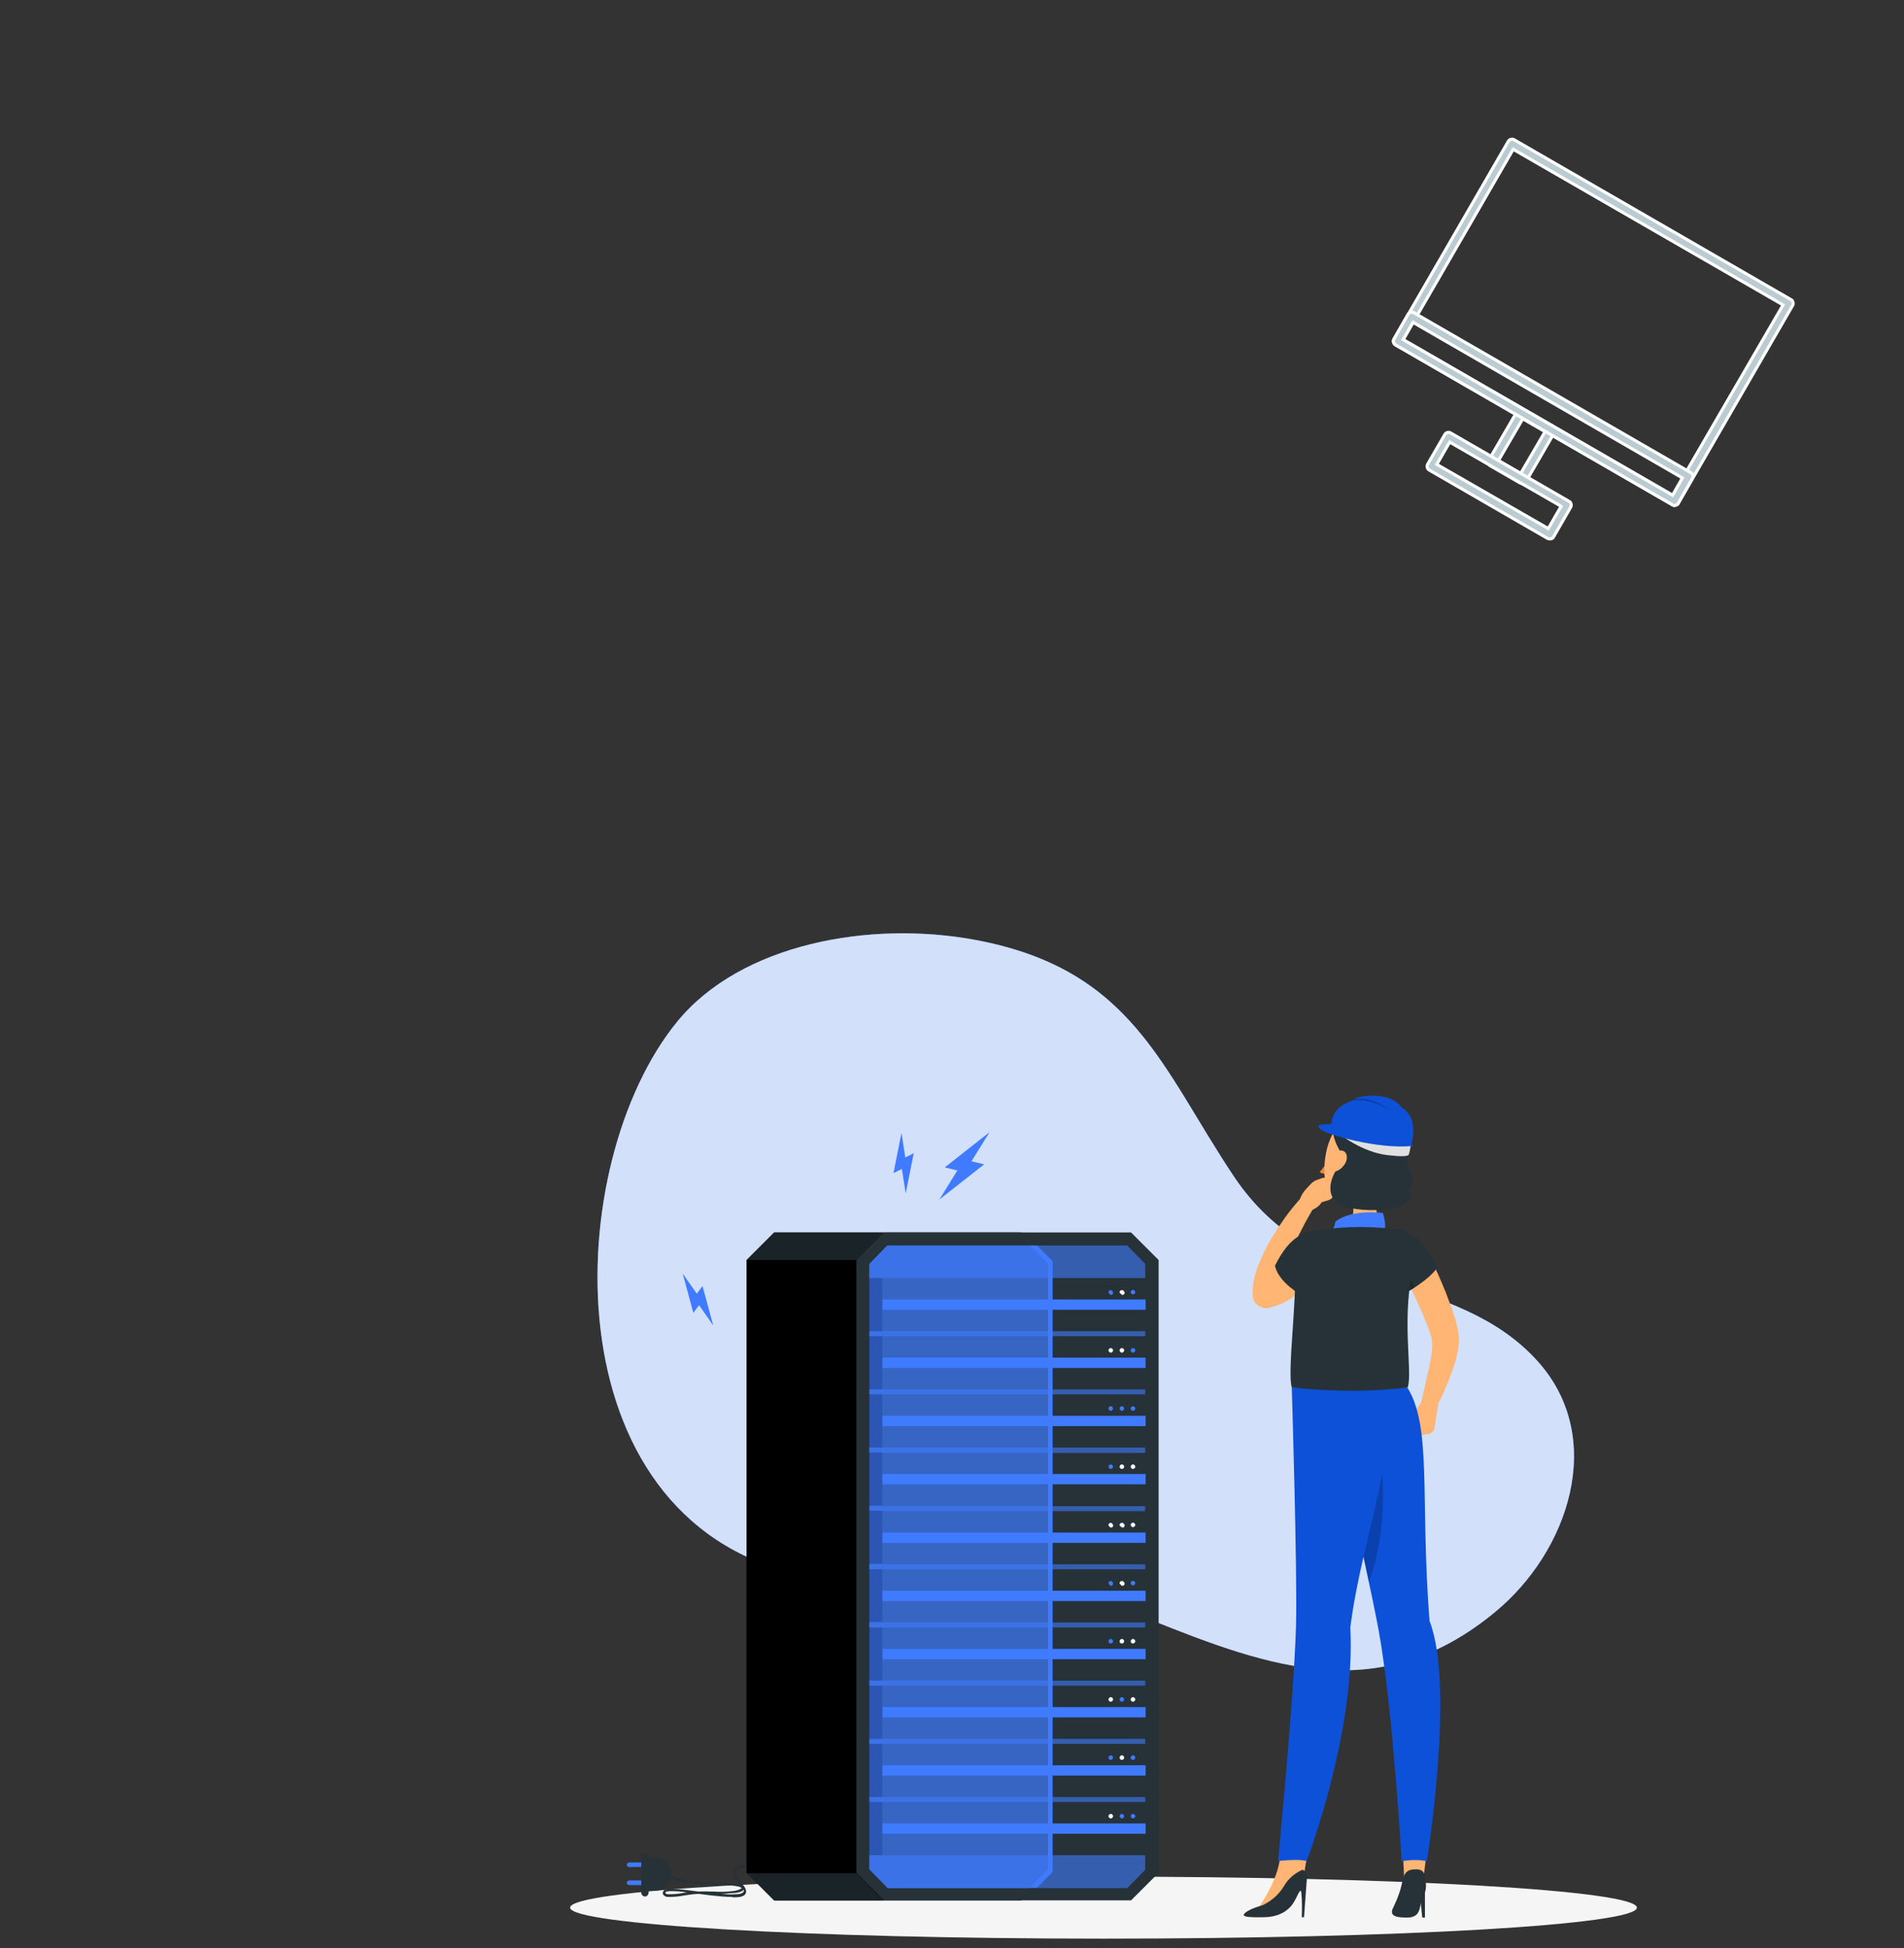 <?xml version="1.0" encoding="utf-8"?>
<!-- Generator: Adobe Illustrator 25.2.1, SVG Export Plug-In . SVG Version: 6.00 Build 0)  -->
<svg version="1.1" id="Layer_1" xmlns="http://www.w3.org/2000/svg" xmlns:xlink="http://www.w3.org/1999/xlink" x="0px" y="0px"
	 width="497.6px" height="509px" viewBox="0 0 497.6 509" style="enable-background:new 0 0 497.6 509;" xml:space="preserve">
<rect x="0" y="0" width="497.6" height="509" fill="#333333" stroke="none"/>
<style type="text/css">
	.st0{fill:#407BFF;}
	.st1{opacity:0.9;fill:#E3EBFA;enable-background:new    ;}
	.st2{fill:#F5F5F5;}
	.st3{fill:#263238;}
	.st4{opacity:0.7;fill:#263238;enable-background:new    ;}
	.st5{opacity:0.6;fill:#407BFF;enable-background:new    ;}
	.st6{fill:#FFFFFF;}
	.st7{opacity:0.7;fill:#407BFF;enable-background:new    ;}
	.st8{fill:#FFB573;}
	.st9{opacity:0.2;enable-background:new    ;}
	.st10{fill:#0D51D9;}
	.st11{fill:#ED893E;}
	.st12{fill:#E0E0E0;}
	.st13{fill:#BACCD1;stroke:#FFFFFF;stroke-width:0.8;}
</style>
<g>
	<path class="st0" d="M322.5,307.4c-19-28.4-26.5-54.1-67.4-61.8c-27.6-5.2-61.4,0.9-78.1,21.3c-30.3,37-33.7,129.4,31.6,144.4
		c31.9,7.3,59.3-1.3,91.6,11.7s60.5,22.9,90.5-1.8c19.2-15.8,29.2-45.3,11.3-65.4C380.4,331.6,343.9,339.4,322.5,307.4z"/>
	<path class="st1" d="M322.5,307.4c-19-28.4-26.5-54.1-67.4-61.8c-27.6-5.2-61.4,0.9-78.1,21.3c-30.3,37-33.7,129.4,31.6,144.4
		c31.9,7.3,59.3-1.3,91.6,11.7s60.5,22.9,90.5-1.8c19.2-15.8,29.2-45.3,11.3-65.4C380.4,331.6,343.9,339.4,322.5,307.4z"/>
	<path class="st2" d="M288.4,506.5c77,0,139.4-3.6,139.4-8.1c0-4.5-62.4-8.1-139.4-8.1S149,493.9,149,498.4
		C149,502.8,211.4,506.5,288.4,506.5z"/>
	<path class="st0" d="M170.9,487.7v-1.1h-6.5c-0.1,0-0.3,0.1-0.4,0.2c-0.1,0.1-0.2,0.2-0.2,0.4c0,0.1,0.1,0.3,0.2,0.4
		c0.1,0.1,0.2,0.2,0.4,0.2L170.9,487.7z"/>
	<path class="st0" d="M170.9,492.4v-1.1h-6.5c-0.1,0-0.3,0.1-0.4,0.2c-0.1,0.1-0.2,0.2-0.2,0.4c0,0.1,0.1,0.3,0.2,0.4
		c0.1,0.1,0.2,0.2,0.4,0.2H170.9z"/>
	<path class="st3" d="M168.6,484c-0.1,0-0.2,0-0.4,0.1c-0.1,0-0.2,0.1-0.3,0.2c-0.1,0.1-0.2,0.2-0.2,0.3c0,0.1-0.1,0.2-0.1,0.4v9.5
		c0,0.1,0,0.2,0.1,0.4c0,0.1,0.1,0.2,0.2,0.3s0.2,0.2,0.3,0.2c0.1,0,0.2,0.1,0.4,0.1c0.1,0,0.2,0,0.3-0.1c0.1,0,0.2-0.1,0.3-0.2
		c0.1-0.1,0.2-0.2,0.2-0.3c0-0.1,0.1-0.2,0.1-0.3v-9.5c0-0.1,0-0.2-0.1-0.3c0-0.1-0.1-0.2-0.2-0.3c-0.1-0.1-0.2-0.2-0.3-0.2
		C168.8,484,168.7,484,168.6,484z"/>
	<path class="st3" d="M171.1,485.3h-2.6v8.7h2.6c1.1,0,2.2-0.5,3.1-1.3c0.8-0.8,1.3-1.9,1.3-3c0-0.6-0.1-1.1-0.3-1.7
		c-0.2-0.5-0.5-1-0.9-1.4c-0.4-0.4-0.9-0.7-1.4-0.9C172.3,485.4,171.7,485.3,171.1,485.3z"/>
	<path class="st3" d="M191.4,495.6c-1.9,0-3.7-0.2-5.6-0.4l-3.2-0.4c-0.5,0-1,0.1-1.5,0.1c-0.7,0.1-1.5,0.2-2.2,0.3
		c-1.4,0.3-2.8,0.4-4.2,0.4c-0.3,0-0.6,0-0.9-0.2c-0.2-0.1-0.3-0.2-0.4-0.3c-0.1-0.2-0.2-0.3-0.2-0.5s0.1-0.4,0.2-0.5
		c0.1-0.2,0.2-0.3,0.4-0.3c0.3-0.1,0.5-0.2,0.8-0.2c1.6-0.1,3.2,0,4.8,0.2l3.2,0.4c1.3-0.1,2.6,0,3.8,0c1.6,0.1,3.3,0.1,4.9-0.1
		c1.4-0.1,2.5-0.6,2.5-0.8c-0.3-0.4-1.1-0.5-2.7-0.7c-1.2-0.2-2.7-0.2-4.4-0.2c-1.3,0-2.6-0.1-4-0.2c-2.7-0.2-6.2-0.6-9.2-2.4
		c-0.1,0-0.1-0.1-0.1-0.2c0-0.1,0-0.2,0-0.2c0-0.1,0.1-0.1,0.2-0.1c0.1,0,0.2,0,0.2,0c2.9,1.7,6.3,2.1,8.9,2.3
		c1.4,0.1,2.7,0.1,4,0.2c1.6,0,3.2,0.1,4.4,0.2c0.7,0.1,1.4,0.2,2.1,0.3l-0.1-0.1c-0.2-0.3-0.5-0.6-0.7-1c-0.3-0.4-0.6-0.9-0.7-1.4
		c-0.1-0.3-0.1-0.6,0-0.9c0.1-0.3,0.2-0.6,0.4-0.8c0.5-0.4,1.1-0.7,1.7-0.7c1.5-0.1,3,0,4.5,0.3c0,0,0.1,0,0.1,0c0,0,0.1,0,0.1,0.1
		c0,0,0,0.1,0.1,0.1c0,0,0,0.1,0,0.1c0,0,0,0.1,0,0.1c0,0,0,0.1-0.1,0.1c0,0-0.1,0-0.1,0.1c0,0-0.1,0-0.1,0
		c-1.4-0.3-2.9-0.4-4.3-0.3c-0.5,0-0.9,0.2-1.3,0.5c-0.1,0.2-0.2,0.4-0.2,0.6c0,0.2,0,0.4,0,0.6c0.1,0.5,0.3,0.9,0.6,1.3
		c0.2,0.3,0.4,0.6,0.7,0.9c0.2,0.3,0.3,0.4,0.4,0.6l0.1,0.1c0.4,0.5,0.7,1,0.7,1.7c-0.2,1.4-2.2,1.4-3.1,1.4H191.4z M188.5,494.8
		c1.1,0.1,2.2,0.2,3.4,0.1c0.8,0,2.4,0,2.5-0.9c0-0.1,0-0.2,0-0.3c-0.5,0.6-1.9,0.9-2.9,0.9S189.5,494.8,188.5,494.8z M175.9,494.1
		c-0.4,0-0.7,0-1.1,0c-0.2,0-0.4,0.1-0.6,0.1c-0.1,0-0.1,0.1-0.2,0.1c0,0.1-0.1,0.1-0.1,0.2c0,0.1,0,0.1,0.1,0.2
		c0,0.1,0.1,0.1,0.2,0.1c0.2,0.1,0.4,0.1,0.6,0.1c1.4,0,2.7-0.1,4.1-0.4l0.9-0.1l-0.4,0C178.2,494.2,177.1,494.1,175.9,494.1
		L175.9,494.1z"/>
	<path d="M266.9,322h-64.6l-7.2,7.2v160.1l7.2,7.2h64.6l7.2-7.2V329.2L266.9,322z"/>
	<path class="st0" d="M183.6,336l-1.5,2l-3.7-5.3l2.8,10.3l1.5-2l3.7,5.3L183.6,336z"/>
	<path class="st0" d="M238.8,301.3l-2.2,1.1l-1-6.4l-2.1,10.5l2.2-1.1l1,6.4L238.8,301.3z"/>
	<path class="st0" d="M257.2,304.2l-3.3-0.8l4.7-7.6l-11.7,9.2l3.3,0.8l-4.7,7.6L257.2,304.2z"/>
	<path class="st4" d="M195.2,489.4l7.2,7.2H231l-7.2-7.2H195.2z"/>
	<path class="st4" d="M195.2,329.2l7.2-7.2H231l-7.2,7.2H195.2z"/>
	<path class="st3" d="M295.6,322H231c-2.8,2.8-4.4,4.4-7.2,7.2v160.1c2.8,2.8,4.4,4.4,7.2,7.2h64.6l7.2-7.2V329.2L295.6,322z"/>
	<path class="st5" d="M231.9,493.2l-4.7-4.8V330.2l4.7-4.8h62.7l4.7,4.8v158.3l-4.7,4.8H231.9z"/>
	<path class="st3" d="M299.4,333.9h-68.9v13.9h68.9V333.9z"/>
	<path class="st0" d="M295.5,337.6c0-0.2,0.1-0.3,0.2-0.4c0.1-0.1,0.3-0.2,0.4-0.2c0.2,0,0.3,0.1,0.4,0.2c0.1,0.1,0.2,0.3,0.2,0.4
		c0,0.2-0.1,0.3-0.2,0.4c-0.1,0.1-0.3,0.2-0.4,0.2c-0.2,0-0.3-0.1-0.4-0.2C295.6,337.9,295.5,337.7,295.5,337.6z"/>
	<path class="st6" d="M292.6,337.6c0-0.1,0-0.2,0.1-0.3c0.1-0.1,0.2-0.2,0.3-0.2s0.2-0.1,0.4,0s0.2,0.1,0.3,0.2
		c0.1,0.1,0.1,0.2,0.2,0.3c0,0.1,0,0.2,0,0.3s-0.1,0.2-0.2,0.3c-0.1,0.1-0.2,0.1-0.3,0.1c-0.2,0-0.3-0.1-0.4-0.2
		C292.7,337.9,292.6,337.7,292.6,337.6z"/>
	<path class="st0" d="M289.7,337.6c0-0.1,0-0.2,0.1-0.3c0.1-0.1,0.2-0.2,0.3-0.2c0.1,0,0.2-0.1,0.3,0c0.1,0,0.2,0.1,0.3,0.2
		c0.1,0.1,0.1,0.2,0.2,0.3c0,0.1,0,0.2,0,0.3c0,0.1-0.1,0.2-0.2,0.3c-0.1,0.1-0.2,0.1-0.3,0.1c-0.2,0-0.3-0.1-0.4-0.2
		C289.8,337.9,289.7,337.7,289.7,337.6z"/>
	<path class="st0" d="M299.4,339.5h-68.9v2.7h68.9V339.5z"/>
	<path d="M227.2,347.8h3.4v-13.9h-3.4V347.8z"/>
	<path class="st3" d="M299.4,349.1h-68.9V363h68.9V349.1z"/>
	<path class="st0" d="M296.1,353.4c0.3,0,0.6-0.3,0.6-0.6c0-0.3-0.3-0.6-0.6-0.6c-0.3,0-0.6,0.3-0.6,0.6
		C295.5,353.1,295.8,353.4,296.1,353.4z"/>
	<path class="st6" d="M293.2,353.4c0.3,0,0.6-0.3,0.6-0.6c0-0.3-0.3-0.6-0.6-0.6c-0.3,0-0.6,0.3-0.6,0.6
		C292.6,353.1,292.9,353.4,293.2,353.4z"/>
	<path class="st6" d="M290.3,353.4c0.3,0,0.6-0.3,0.6-0.6c0-0.3-0.3-0.6-0.6-0.6c-0.3,0-0.6,0.3-0.6,0.6
		C289.7,353.1,290,353.4,290.3,353.4z"/>
	<path class="st0" d="M299.4,354.7h-68.9v2.7h68.9V354.7z"/>
	<path d="M227.2,363h3.4v-13.9h-3.4V363z"/>
	<path class="st3" d="M299.4,364.3h-68.9v13.9h68.9V364.3z"/>
	<path class="st0" d="M296.1,368.6c0.3,0,0.6-0.3,0.6-0.6c0-0.3-0.3-0.6-0.6-0.6c-0.3,0-0.6,0.3-0.6,0.6
		C295.5,368.3,295.8,368.6,296.1,368.6z"/>
	<path class="st0" d="M293.2,368.6c0.3,0,0.6-0.3,0.6-0.6c0-0.3-0.3-0.6-0.6-0.6c-0.3,0-0.6,0.3-0.6,0.6
		C292.6,368.3,292.9,368.6,293.2,368.6z"/>
	<path class="st0" d="M290.3,368.6c0.3,0,0.6-0.3,0.6-0.6c0-0.3-0.3-0.6-0.6-0.6c-0.3,0-0.6,0.3-0.6,0.6
		C289.7,368.3,290,368.6,290.3,368.6z"/>
	<path class="st0" d="M299.4,369.9h-68.9v2.7h68.9V369.9z"/>
	<path d="M227.2,378.2h3.4v-13.9h-3.4V378.2z"/>
	<path class="st3" d="M299.4,379.6h-68.9v13.9h68.9V379.6z"/>
	<path class="st6" d="M296.1,383.8c0.3,0,0.6-0.3,0.6-0.6c0-0.3-0.3-0.6-0.6-0.6c-0.3,0-0.6,0.3-0.6,0.6
		C295.5,383.5,295.8,383.8,296.1,383.8z"/>
	<path class="st6" d="M293.2,383.8c0.3,0,0.6-0.3,0.6-0.6c0-0.3-0.3-0.6-0.6-0.6c-0.3,0-0.6,0.3-0.6,0.6
		C292.6,383.5,292.9,383.8,293.2,383.8z"/>
	<path class="st0" d="M290.3,383.8c0.3,0,0.6-0.3,0.6-0.6c0-0.3-0.3-0.6-0.6-0.6c-0.3,0-0.6,0.3-0.6,0.6
		C289.7,383.5,290,383.8,290.3,383.8z"/>
	<path class="st0" d="M299.4,385.1h-68.9v2.7h68.9V385.1z"/>
	<path d="M227.2,393.4h3.4v-13.9h-3.4V393.4z"/>
	<path class="st3" d="M299.4,394.8h-68.9v13.9h68.9V394.8z"/>
	<path class="st6" d="M295.5,398.4c0-0.2,0.1-0.3,0.2-0.4s0.3-0.2,0.4-0.2c0.2,0,0.3,0.1,0.4,0.2c0.1,0.1,0.2,0.3,0.2,0.4
		c0,0.2-0.1,0.3-0.2,0.4c-0.1,0.1-0.3,0.2-0.4,0.2c-0.2,0-0.3-0.1-0.4-0.2S295.5,398.6,295.5,398.4z"/>
	<path class="st6" d="M292.6,398.4c0-0.1,0-0.2,0.1-0.3c0.1-0.1,0.2-0.2,0.3-0.2c0.1,0,0.2-0.1,0.4,0c0.1,0,0.2,0.1,0.3,0.2
		c0.1,0.1,0.1,0.2,0.2,0.3c0,0.1,0,0.2,0,0.3c0,0.1-0.1,0.2-0.2,0.3c-0.1,0.1-0.2,0.1-0.3,0.1c-0.2,0-0.3-0.1-0.4-0.2
		C292.7,398.7,292.6,398.6,292.6,398.4z"/>
	<path class="st6" d="M289.7,398.4c0-0.1,0-0.2,0.1-0.3c0.1-0.1,0.2-0.2,0.3-0.2c0.1,0,0.2-0.1,0.3,0c0.1,0,0.2,0.1,0.3,0.2
		c0.1,0.1,0.1,0.2,0.2,0.3c0,0.1,0,0.2,0,0.3c0,0.1-0.1,0.2-0.2,0.3c-0.1,0.1-0.2,0.1-0.3,0.1c-0.2,0-0.3-0.1-0.4-0.2
		C289.8,398.7,289.7,398.6,289.7,398.4z"/>
	<path class="st0" d="M299.4,400.4h-68.9v2.7h68.9V400.4z"/>
	<path d="M227.2,408.6h3.4v-13.9h-3.4V408.6z"/>
	<path class="st3" d="M299.4,410h-68.9v13.9h68.9V410z"/>
	<path class="st0" d="M295.5,413.6c0-0.2,0.1-0.3,0.2-0.4c0.1-0.1,0.3-0.2,0.4-0.2c0.1,0,0.3,0.1,0.4,0.2c0.1,0.1,0.2,0.3,0.2,0.4
		c0,0.1-0.1,0.3-0.2,0.4c-0.1,0.1-0.2,0.2-0.4,0.2c-0.2,0-0.3-0.1-0.4-0.2C295.6,413.9,295.5,413.8,295.5,413.6z"/>
	<path class="st6" d="M292.6,413.6c0-0.1,0-0.2,0.1-0.3c0.1-0.1,0.2-0.2,0.3-0.2c0.1,0,0.2-0.1,0.4,0c0.1,0,0.2,0.1,0.3,0.2
		c0.1,0.1,0.1,0.2,0.2,0.3c0,0.1,0,0.2,0,0.3c0,0.1-0.1,0.2-0.2,0.3c-0.1,0.1-0.2,0.1-0.3,0.1c-0.1,0-0.2,0-0.2,0
		c-0.1,0-0.1-0.1-0.2-0.1c-0.1-0.1-0.1-0.1-0.1-0.2C292.6,413.8,292.6,413.7,292.6,413.6z"/>
	<path class="st0" d="M289.7,413.6c0-0.1,0-0.2,0.1-0.3c0.1-0.1,0.2-0.2,0.3-0.2c0.1,0,0.2-0.1,0.3,0c0.1,0,0.2,0.1,0.3,0.2
		c0.1,0.1,0.1,0.2,0.2,0.3c0,0.1,0,0.2,0,0.3c0,0.1-0.1,0.2-0.2,0.3c-0.1,0.1-0.2,0.1-0.3,0.1c-0.2,0-0.3-0.1-0.4-0.2
		S289.7,413.8,289.7,413.6z"/>
	<path class="st0" d="M299.4,415.6h-68.9v2.7h68.9V415.6z"/>
	<path d="M227.2,423.8h3.4V410h-3.4V423.8z"/>
	<path class="st3" d="M299.4,425.2h-68.9v13.9h68.9V425.2z"/>
	<path class="st6" d="M296.1,429.4c0.3,0,0.6-0.3,0.6-0.6c0-0.3-0.3-0.6-0.6-0.6c-0.3,0-0.6,0.3-0.6,0.6
		C295.5,429.2,295.8,429.4,296.1,429.4z"/>
	<path class="st6" d="M293.2,429.4c0.3,0,0.6-0.3,0.6-0.6c0-0.3-0.3-0.6-0.6-0.6c-0.3,0-0.6,0.3-0.6,0.6
		C292.6,429.2,292.9,429.4,293.2,429.4z"/>
	<path class="st0" d="M290.3,429.4c0.3,0,0.6-0.3,0.6-0.6c0-0.3-0.3-0.6-0.6-0.6c-0.3,0-0.6,0.3-0.6,0.6
		C289.7,429.2,290,429.4,290.3,429.4z"/>
	<path class="st0" d="M299.4,430.8h-68.9v2.7h68.9V430.8z"/>
	<path d="M227.2,439.1h3.4v-13.9h-3.4V439.1z"/>
	<path class="st3" d="M299.4,440.4h-68.9v13.9h68.9V440.4z"/>
	<path class="st6" d="M296.1,444.6c0.3,0,0.6-0.3,0.6-0.6c0-0.3-0.3-0.6-0.6-0.6c-0.3,0-0.6,0.3-0.6,0.6
		C295.5,444.4,295.8,444.6,296.1,444.6z"/>
	<path class="st0" d="M293.2,444.6c0.3,0,0.6-0.3,0.6-0.6c0-0.3-0.3-0.6-0.6-0.6c-0.3,0-0.6,0.3-0.6,0.6
		C292.6,444.4,292.9,444.6,293.2,444.6z"/>
	<path class="st6" d="M290.3,444.6c0.3,0,0.6-0.3,0.6-0.6c0-0.3-0.3-0.6-0.6-0.6c-0.3,0-0.6,0.3-0.6,0.6
		C289.7,444.4,290,444.6,290.3,444.6z"/>
	<path class="st0" d="M299.4,446h-68.9v2.7h68.9V446z"/>
	<path d="M227.2,454.3h3.4v-13.9h-3.4V454.3z"/>
	<path class="st3" d="M299.4,455.6h-68.9v13.9h68.9V455.6z"/>
	<path class="st0" d="M296.1,459.8c0.3,0,0.6-0.3,0.6-0.6c0-0.3-0.3-0.6-0.6-0.6c-0.3,0-0.6,0.3-0.6,0.6
		C295.5,459.6,295.8,459.8,296.1,459.8z"/>
	<path class="st6" d="M293.2,459.8c0.3,0,0.6-0.3,0.6-0.6c0-0.3-0.3-0.6-0.6-0.6c-0.3,0-0.6,0.3-0.6,0.6
		C292.6,459.6,292.9,459.8,293.2,459.8z"/>
	<path class="st0" d="M290.3,459.8c0.3,0,0.6-0.3,0.6-0.6c0-0.3-0.3-0.6-0.6-0.6c-0.3,0-0.6,0.3-0.6,0.6
		C289.7,459.6,290,459.8,290.3,459.8z"/>
	<path class="st0" d="M299.4,461.2h-68.9v2.7h68.9V461.2z"/>
	<path d="M227.2,469.5h3.4v-13.9h-3.4V469.5z"/>
	<path class="st3" d="M299.4,470.8h-68.9v13.9h68.9V470.8z"/>
	<path class="st0" d="M296.1,475.1c0.3,0,0.6-0.3,0.6-0.6c0-0.3-0.3-0.6-0.6-0.6c-0.3,0-0.6,0.3-0.6,0.6
		C295.5,474.8,295.8,475.1,296.1,475.1z"/>
	<path class="st0" d="M293.2,475.1c0.3,0,0.6-0.3,0.6-0.6c0-0.3-0.3-0.6-0.6-0.6c-0.3,0-0.6,0.3-0.6,0.6
		C292.6,474.8,292.9,475.1,293.2,475.1z"/>
	<path class="st6" d="M290.3,475.1c0.3,0,0.6-0.3,0.6-0.6c0-0.3-0.3-0.6-0.6-0.6c-0.3,0-0.6,0.3-0.6,0.6
		C289.7,474.8,290,475.1,290.3,475.1z"/>
	<path class="st0" d="M299.4,476.4h-68.9v2.7h68.9V476.4z"/>
	<path d="M227.2,484.7h3.4v-13.9h-3.4V484.7z"/>
	<path class="st7" d="M231.9,493.2l-4.7-4.8V330.2l4.7-4.8h37.2l4.7,4.8v158.3l-4.7,4.8H231.9z"/>
	<path class="st0" d="M269.1,493.2l4.7-4.8V330.2l-4.7-4.8h1.9l4.1,4.1v159.6l-4.1,4.1H269.1z"/>
	<path class="st8" d="M373.7,328.5c1.6,3.1,2.9,6.1,4.2,9.3c0.6,1.6,1.2,3.2,1.8,4.9c0.6,1.7,1.1,3.5,1.4,5.3l0.1,0.4l0,0.2l0,0.3
		c0,0.2,0,0.4,0.1,0.5v0.5c0,0.6,0,1.1-0.1,1.7c-0.1,1-0.3,1.9-0.5,2.8c-0.4,1.7-1,3.4-1.6,5c-1.2,3.2-2.6,6.3-4.3,9.3
		c-0.2,0.4-0.6,0.8-1,0.9c-0.5,0.2-0.9,0.2-1.4,0c-0.4-0.2-0.8-0.5-1-0.9c-0.2-0.4-0.3-0.9-0.2-1.4v0c0.7-3.2,1.5-6.4,2.2-9.5
		c0.3-1.6,0.6-3.1,0.8-4.6c0.1-0.7,0.1-1.4,0.1-2.1c0-0.3,0-0.5-0.1-0.8V350v-0.1l0-0.2l-0.1-0.3c-0.4-1.3-0.9-2.8-1.5-4.2
		c-0.6-1.5-1.2-2.9-1.9-4.4c-1.3-2.9-2.7-5.9-4.1-8.8v0c-0.5-0.9-0.5-2-0.2-3c0.3-1,1.1-1.8,2-2.3c0.9-0.5,2-0.5,3-0.2
		C372.4,326.8,373.2,327.6,373.7,328.5L373.7,328.5z"/>
	<path class="st8" d="M370.2,368.2l2.5-3.6l2.4-0.7c1.1,1.4,0.8,3.5,0.5,4.7l-0.7,4.5c-0.1,0.4-0.3,0.8-0.6,1.1s-0.7,0.5-1.1,0.5
		l-1.6,0.2c-0.3,0-0.6,0-0.8-0.1c-0.3-0.1-0.5-0.2-0.8-0.4c-0.2-0.2-0.4-0.4-0.5-0.6c-0.1-0.3-0.2-0.5-0.2-0.8l-0.1-0.8
		C369,370.8,369.4,369.4,370.2,368.2z"/>
	<path class="st3" d="M365.1,321c4.3,0.9,6.5,3.2,10.6,10.1c-2.4,3.5-8.2,6.6-8.2,6.6l-2.5-2.9C361.9,329,365.1,321,365.1,321"/>
	<path class="st9" d="M363.7,329c0,2,0.5,4,1.4,5.8l2.5,2.9c0,0,0.9-0.5,2.2-1.3C367.7,332.3,366.1,330.3,363.7,329z"/>
	<path class="st8" d="M345.2,327.7l-0.1,0.5l-0.1,0.3l-0.2,0.6c-0.1,0.4-0.2,0.8-0.4,1.2c-0.3,0.8-0.6,1.5-1,2.3
		c-0.8,1.5-1.7,2.9-2.9,4.1c-1.2,1.2-2.5,2.3-4,3.1c-1.4,0.8-3,1.4-4.5,1.8l-0.3,0.1c-0.9,0.2-1.8,0.1-2.6-0.4
		c-0.8-0.5-1.4-1.2-1.6-2.1c0-0.2-0.1-0.3-0.1-0.5c-0.1-1.4,0-2.9,0.3-4.3c0.3-1.3,0.6-2.5,1.1-3.7c0.9-2.3,1.9-4.5,3.1-6.5
		c1.2-2,2.5-4,3.8-5.9c1.4-1.9,2.8-3.7,4.4-5.4c0.3-0.4,0.8-0.6,1.3-0.6s1,0.1,1.4,0.4c0.4,0.3,0.7,0.7,0.8,1.2c0.1,0.5,0,1-0.2,1.4
		v0.1c-1.1,1.9-2.2,3.8-3.2,5.8c-1,1.9-2,3.9-2.8,5.9c-0.8,1.9-1.5,3.9-2.1,5.9c-0.5,1.7-0.7,3.4-0.5,5.2l-4.6-3
		c0.9-0.4,1.8-0.8,2.7-1.4c0.8-0.5,1.5-1.2,2.1-1.9c0.6-0.7,1.1-1.5,1.6-2.4c0.2-0.4,0.4-0.9,0.6-1.3c0.1-0.2,0.2-0.5,0.2-0.7
		l0.1-0.3l0-0.1c0,0,0-0.1,0,0c0.1-0.5,0.2-1,0.5-1.5c0.3-0.5,0.6-0.9,1-1.2c0.4-0.3,0.9-0.5,1.4-0.7c0.5-0.1,1-0.2,1.6-0.1
		c0.5,0.1,1,0.3,1.5,0.5c0.4,0.3,0.8,0.6,1.1,1.1c0.3,0.4,0.5,0.9,0.6,1.4C345.3,326.7,345.3,327.3,345.2,327.7L345.2,327.7z"/>
	<path class="st3" d="M347,327.2c0.4-2.7-1.4-5.9-1.4-5.9c-4.3,0.2-8.4,1.3-12.4,9.4c1,4.5,7,7.7,7,7.7l4.2-5.5
		C344.4,332.8,346.5,329.9,347,327.2z"/>
	<path class="st8" d="M341.3,310.7l1.2-1.3c0.5-0.6,1.2-1,1.9-1.2l1.1-0.4c0.3-0.1,0.6-0.1,0.9-0.1c0.3,0,0.6,0.1,0.9,0.3
		s0.5,0.4,0.7,0.6c0.2,0.3,0.3,0.6,0.4,0.9l0.3,1.5c0.1,0.5,0,1.1-0.3,1.6c-0.3,0.5-0.7,0.8-1.3,1l-1.7,0.5c-0.6,1-1.6,1.7-2.7,2.1
		c-1.1,0.3-2.3,0.3-3.4-0.2C339.3,313.9,340,312.1,341.3,310.7z"/>
	<path class="st8" d="M372.7,485.5h-6c0,0,0.3,4.4,0.3,7l5.3,0.6C371.8,490.3,372.7,485.5,372.7,485.5z"/>
	<path class="st10" d="M346.3,362.5c0,0,10.7,45.5,14.1,64c3.5,19.4,5.9,58.4,5.9,59.8c1.9-0.4,5-0.5,6.6,0c0,0,7.4-45.8,0.7-62.8
		c-2.5-32.2,0.7-50.5-5.8-61L346.3,362.5z"/>
	<path class="st9" d="M360,376.6c-1.8-7.2-7.7-6.5-11.6-5.2c2.4,10.4,6.4,27.9,9.3,41.8C361.9,403.2,362.4,386.3,360,376.6z"/>
	<path class="st8" d="M334.6,484.7c-0.5,7-6.2,14.4-6.2,14.4l8.7-2.2l3.7-5.4c0-2.1,0.3-4.1,0.8-6.1L334.6,484.7z"/>
	<path class="st10" d="M337.6,362.5c0,0,1.5,48.4,1.1,62.5c-0.6,19.6-4.7,61.2-4.7,61.2c3.1-0.3,5.8-0.4,7.5,0
		c0,0,12.9-33.7,11.4-61c3.2-25.3,14.1-48.6,7.4-62.7L337.6,362.5z"/>
	<path class="st8" d="M360.6,307.9c-0.8,3.7-1.8,10.4,0.7,12.8c-2.2,3.4-5.4,6-9.1,7.5c-4.8-3.1-2.3-7.5-2.3-7.5
		c4.1-1,4.1-4,3.5-6.9L360.6,307.9z"/>
	<path class="st0" d="M361.4,316.9c0,0-8.3-1.1-12.4,2.3c-0.1,0.8-0.4,1.6-1,2.3c4.5,1,9.1,1.2,13.6,0.7
		C362.6,320.3,361.4,316.9,361.4,316.9z"/>
	<path class="st3" d="M338.5,329.3c0.4,11.5-2.1,29-0.9,33.2c12.3,1.3,22,1,30.3,0c1.4-4.6-2-18.1,1.9-34.1c0.2-0.8,0.2-1.7,0.1-2.5
		c-0.2-0.8-0.5-1.6-1-2.3c-0.5-0.7-1.1-1.3-1.9-1.7c-0.7-0.4-1.6-0.7-2.4-0.8c-1.1-0.1-2.2-0.2-3.4-0.3c-3.8-0.3-7.6-0.3-11.4,0
		c-1.4,0.1-3,0.3-4.4,0.5C341.5,321.8,338.3,325.3,338.5,329.3z"/>
	<path class="st3" d="M347.1,301.7c-0.1,0.5-0.4,0.9-0.7,0.9c-0.3,0-0.5-0.4-0.5-0.9c0-0.5,0.3-0.9,0.7-0.9
		C346.9,300.8,347.1,301.2,347.1,301.7z"/>
	<path class="st3" d="M346.7,300.8l-1.2-0.4C345.6,300.4,346.1,301.3,346.7,300.8z"/>
	<path class="st3" d="M346.5,298.4c0,0-0.1,0-0.1,0c0,0-0.1-0.1-0.1-0.1c0-0.1-0.1-0.1,0-0.2c0-0.1,0.1-0.1,0.1-0.2
		c0.4-0.3,0.8-0.4,1.3-0.5c0.5-0.1,0.9,0,1.4,0.2c0,0,0.1,0,0.1,0.1c0,0,0,0.1,0.1,0.1c0,0,0,0.1,0,0.1c0,0,0,0.1,0,0.1
		c0,0.1-0.1,0.1-0.2,0.2c-0.1,0-0.2,0-0.2,0c-0.3-0.1-0.7-0.2-1.1-0.1c-0.4,0-0.7,0.2-1,0.4C346.6,298.4,346.5,298.4,346.5,298.4z"
		/>
	<path class="st11" d="M347,303.1c-0.5,1.1-1.2,2.1-2.1,3.1c0.2,0.2,0.5,0.3,0.8,0.4c0.3,0.1,0.6,0.1,0.9,0L347,303.1z"/>
	<path class="st8" d="M364,300.7c-0.9,6.1-1.2,8.7-4.6,11.7c-5,4.5-12.3,2.2-13.1-4c-0.8-5.6,0.9-14.7,7.1-16.7
		c1.3-0.5,2.8-0.6,4.2-0.3c1.4,0.3,2.7,0.9,3.8,1.8c1.1,0.9,1.9,2.1,2.4,3.4S364.2,299.3,364,300.7z"/>
	<path class="st3" d="M348.7,293.8c-1.2,2.4,1.2,6.9,2.8,8.8c-2.9,3.1-5.8,8.5-2,11.7c3.5,2.9,22.2,2.9,18.6-3.4
		c3.2-4-2.2-4.5,0.4-12.2c1.9-5.6-1.6-7.1-4.8-6.6C360.2,287.5,351.3,288.7,348.7,293.8z"/>
	<path class="st12" d="M350.1,296.3c0,0,5.8,4.7,12.5,5.5c3.6,0.4,5.4,0.4,5.6-0.2c0.2-0.5,0.5-2.4,0.5-2.4L350.1,296.3z"/>
	<path class="st10" d="M345.2,295.1c1.8,1.4,15,5.2,23.9,4.3c0.1-0.5-0.2-0.6-0.2-0.6s2.1-6.9-2.7-9.5c-2.2-3.6-9-3.4-11.9-2.4
		l-0.4,0.5c0,0-5.8,1.4-5.9,6.2C345.7,293.9,343.3,293.6,345.2,295.1z"/>
	<path class="st9" d="M353.9,287.5l0.4-0.5c3.1-0.2,6.2,0.8,8.6,2.9C360.7,288.5,357,287.2,353.9,287.5z"/>
	<path class="st8" d="M350.7,300.6c-1.3-0.2-2.5,1.7-2.9,3c-0.5,1.5,0,2.9,1.4,2.4c1.1-0.4,1.9-1.2,2.5-2.3
		C352.3,302.4,352,300.8,350.7,300.6z"/>
	<path class="st3" d="M368.8,488.5c3.7-0.6,3.6,1.3,3.8,3.3c0.2,1.2,0,2.5-0.6,3.6c-1.3,2.3-0.2,5.6-4.3,5.6c-4.1,0-4.5-1-3.4-3
		c1-2.1,1.8-4.3,2.2-6.5C366.8,490.3,367.2,488.8,368.8,488.5z"/>
	<path class="st3" d="M372.4,492.8c0,2.5,0,8.2,0,8.2h-0.7c0,0-0.6-6.1-0.9-7.7L372.4,492.8z"/>
	<path class="st3" d="M341.2,489.3c0.3,0.7,0.4,1.4,0.3,2.1c-0.2,2.6-0.7,9.5-0.7,9.5h-0.6c0.1-2.1,0.1-4.2-0.1-6.4
		c-0.2-1.7-1.1,1.3-2.3,3c-1.2,1.7-3.5,3.3-7.3,3.4c-4.5,0.1-6.4-0.1-5-1.2c1.3-1.1,4.4-1.9,4.4-1.9c2.4-1.1,4.4-2.9,5.7-5.1
		c1.1-1.9,2.8-3.3,4.8-4.2c0.2,0.1,0.4,0.1,0.5,0.3C341.1,488.9,341.2,489.1,341.2,489.3z"/>
</g>
<g>
	<path class="st13" d="M366.9,88.4l-0.2,0.3l0.3,0.2l69.8,40.3l0.3,0.2l0.2-0.3L465.8,80l0.2-0.3l-0.3-0.2l-69.9-40.3l-0.3-0.2
		l-0.2,0.3L366.9,88.4z M437.1,131.9l-72.4-41.8c-0.5-0.3-0.7-1-0.4-1.5l29.9-51.7c0.3-0.5,1-0.7,1.5-0.4l72.4,41.8
		c0.3,0.1,0.4,0.4,0.5,0.7c0.1,0.3,0,0.6-0.1,0.8l-29.9,51.7c-0.1,0.3-0.4,0.4-0.7,0.5C437.7,132.1,437.4,132.1,437.1,131.9z"/>
	<path class="st13" d="M391.8,120l-0.2,0.3l0.3,0.2l5.2,3l0.3,0.2l0.2-0.3l6-10.3l0.2-0.3l-0.3-0.2l-5.2-3l-0.3-0.2l-0.2,0.3
		L391.8,120z M397.3,126.2l-7.8-4.5c-0.5-0.3-0.7-1-0.4-1.5l7.5-12.9c0.3-0.5,1-0.7,1.5-0.4l7.8,4.5c0.3,0.1,0.4,0.4,0.5,0.7
		c0.1,0.3,0,0.6-0.1,0.8l-7.5,12.9c-0.1,0.3-0.4,0.4-0.7,0.5C397.9,126.4,397.6,126.3,397.3,126.2z"/>
	<path class="st13" d="M375.7,121l-0.2,0.3l0.3,0.2l28.5,16.4l0.3,0.2l0.2-0.3l3-5.2l0.2-0.3l-0.3-0.2l-28.5-16.4l-0.3-0.2l-0.2,0.3
		L375.7,121z M404.5,140.7l-31-17.9c-0.5-0.3-0.7-1-0.4-1.5l4.5-7.8c0.3-0.5,1-0.7,1.5-0.4l31,17.9c0.3,0.1,0.4,0.4,0.5,0.7
		c0.1,0.3,0,0.6-0.1,0.8l-4.5,7.8c-0.1,0.3-0.4,0.4-0.7,0.5C405,140.8,404.7,140.8,404.5,140.7z"/>
	<path class="st13" d="M366.9,88.4l-0.2,0.3l0.3,0.2l69.8,40.3l0.3,0.2l0.2-0.3l2.2-3.9l0.2-0.3l-0.3-0.2l-69.8-40.3l-0.3-0.2
		l-0.2,0.3L366.9,88.4z M437.1,131.9l-72.4-41.8c-0.5-0.3-0.7-1-0.4-1.5l3.7-6.5c0.3-0.5,1-0.7,1.5-0.4l72.4,41.8
		c0.3,0.1,0.4,0.4,0.5,0.7c0.1,0.3,0,0.6-0.1,0.8l-3.7,6.5c-0.1,0.3-0.4,0.4-0.7,0.5C437.7,132.1,437.4,132.1,437.1,131.9z"/>
</g>
</svg>
